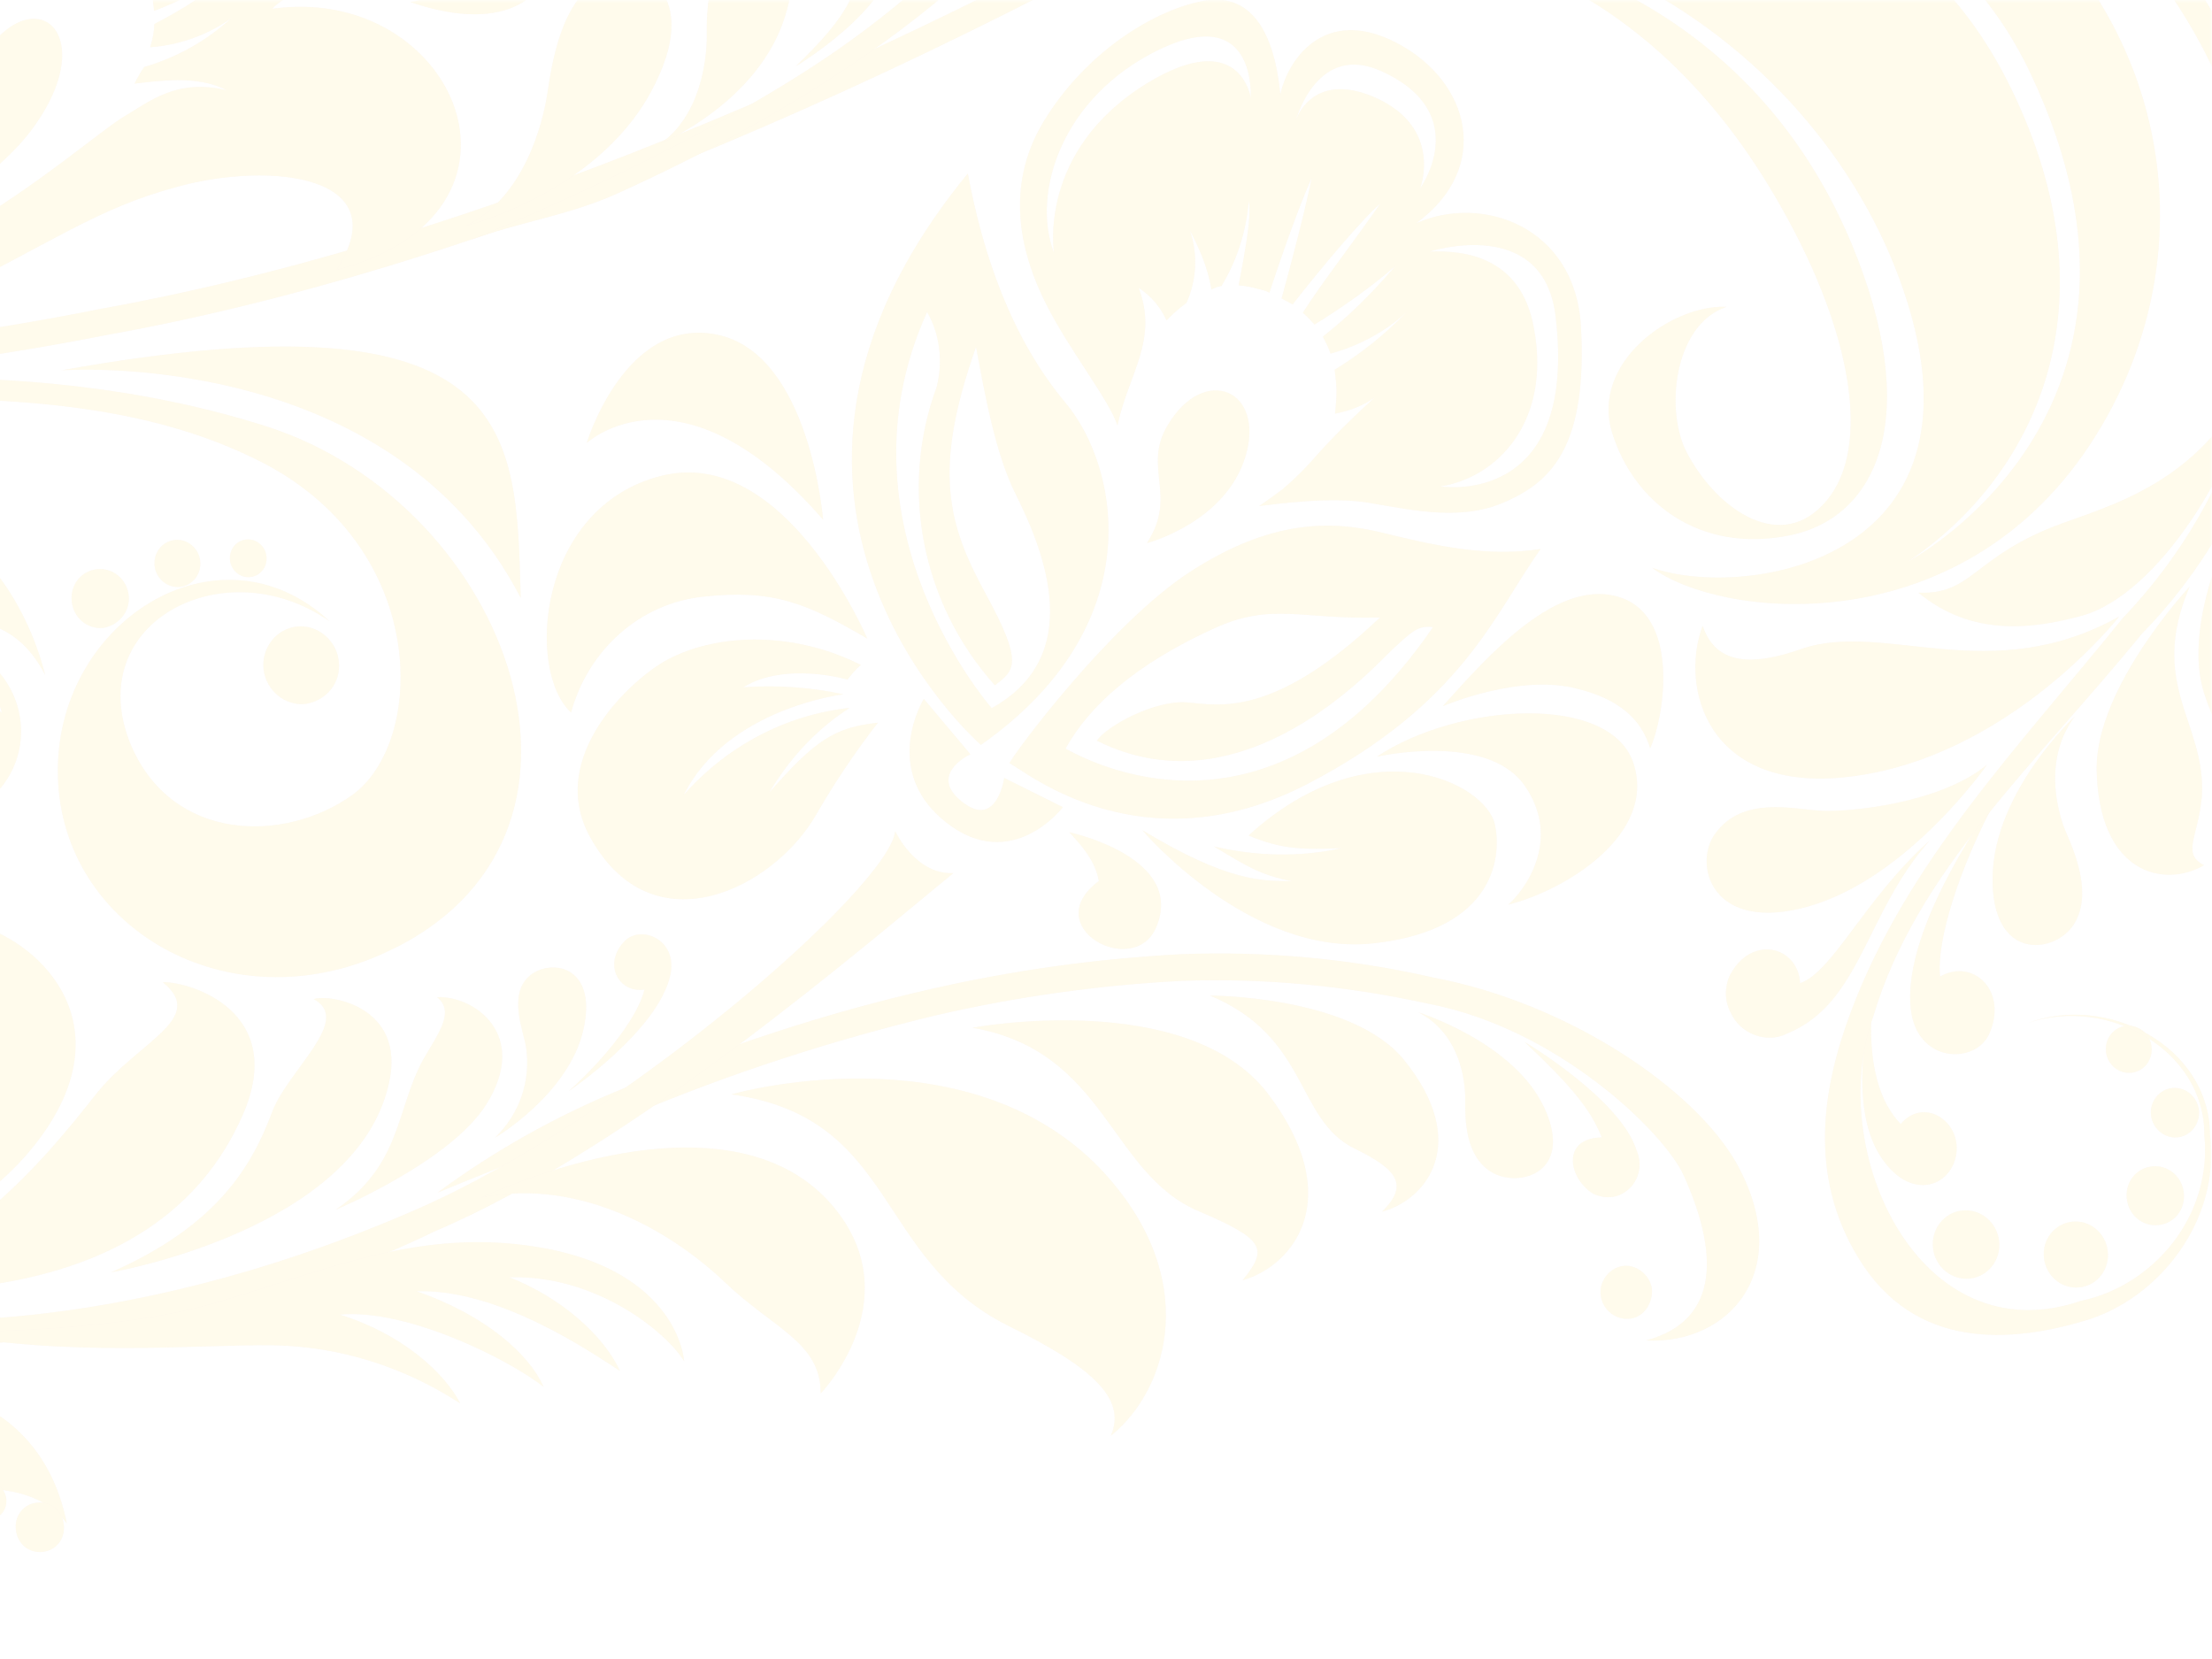 <svg width="368" height="276" viewBox="0 0 368 276" fill="none" xmlns="http://www.w3.org/2000/svg">
<mask id="mask0_381_2574" style="mask-type:alpha" maskUnits="userSpaceOnUse" x="-7" y="0" width="375" height="276">
<rect x="-7" width="375" height="275.897" fill="#C4C4C4"/>
</mask>
<g mask="url(#mask0_381_2574)">
<g style="mix-blend-mode:screen" opacity="0.1">
<path d="M-389.707 -14.732C-305.256 17.936 -246.804 39.883 -140.523 56.356C-111.861 59.686 -52.904 65.355 16.65 51.404C86.743 38.812 163.73 2.953 232.727 -38.515C301.725 -79.983 368.706 -120.418 424.232 -135.054C454.365 -142.836 485.172 -148.056 516.337 -150.071C547.435 -152.687 578.699 -152.077 609.726 -148.4C663.515 -142.161 750.292 -119.888 789.802 -40.292C808.275 -1.57 813.582 42.457 804.919 84.575C796.616 126.452 765.96 159.03 733.289 173.581C665.537 205.381 603.001 179.828 577.642 169.645C526.731 152.748 483.66 145.328 444.892 153.859C425.828 158.393 408.393 168.831 395.176 184.077C389.024 191.446 382.892 202.464 388.245 212.216C393.709 222.969 410.432 218.287 411.723 205.573C411.5 219.183 391.005 226.512 384.516 215.263C378.028 204.014 386.153 191.763 392.091 184.214C405.748 167.703 423.814 155.979 443.937 150.517C483.551 140.879 527.387 148.214 578.681 165.07C604.85 175.569 664.741 199.994 731.266 169.343C763.002 155.098 792.452 123.869 800.506 83.237C809.112 42.341 803.917 -0.684 785.748 -38.426C747.655 -115.745 662.623 -138.007 609.047 -144.066C578.212 -147.765 547.353 -148.217 516.424 -145.823C485.642 -143.85 455.004 -138.851 425.085 -130.89C370.302 -116.538 303.873 -76.367 234.684 -34.878C165.495 6.611 88.192 43.114 17.525 55.769C-52.816 69.604 -112.134 64.177 -141.01 60.668C-248.057 44.279 -306.305 20.688 -389.707 -14.732Z" fill="#A81C25" fill-opacity="0.3"/>
<path d="M-389.707 -14.732C-305.256 17.936 -246.804 39.883 -140.523 56.356C-111.861 59.686 -52.904 65.355 16.65 51.404C86.743 38.812 163.73 2.953 232.727 -38.515C301.725 -79.983 368.706 -120.418 424.232 -135.054C454.365 -142.836 485.172 -148.056 516.337 -150.071C547.435 -152.687 578.699 -152.077 609.726 -148.4C663.515 -142.161 750.292 -119.888 789.802 -40.292C808.275 -1.57 813.582 42.457 804.919 84.575C796.616 126.452 765.96 159.03 733.289 173.581C665.537 205.381 603.001 179.828 577.642 169.645C526.731 152.748 483.66 145.328 444.892 153.859C425.828 158.393 408.393 168.831 395.176 184.077C389.024 191.446 382.892 202.464 388.245 212.216C393.709 222.969 410.432 218.287 411.723 205.573C411.5 219.183 391.005 226.512 384.516 215.263C378.028 204.014 386.153 191.763 392.091 184.214C405.748 167.703 423.814 155.979 443.937 150.517C483.551 140.879 527.387 148.214 578.681 165.07C604.85 175.569 664.741 199.994 731.266 169.343C763.002 155.098 792.452 123.869 800.506 83.237C809.112 42.341 803.917 -0.684 785.748 -38.426C747.655 -115.745 662.623 -138.007 609.047 -144.066C578.212 -147.765 547.353 -148.217 516.424 -145.823C485.642 -143.85 455.004 -138.851 425.085 -130.89C370.302 -116.538 303.873 -76.367 234.684 -34.878C165.495 6.611 88.192 43.114 17.525 55.769C-52.816 69.604 -112.134 64.177 -141.01 60.668C-248.057 44.279 -306.305 20.688 -389.707 -14.732Z" fill="#FFD43E"/>
<path d="M72.787 198.418C82.446 191.293 92.837 185.503 103.766 181.068C120.425 174.184 137.409 168.478 154.977 164.526C168.573 161.415 182.494 159.48 196.549 158.744C210.626 158.208 224.714 159.489 238.429 162.63C260.786 166.842 281.943 181.09 288.968 193.657C298.701 211.383 287.688 223.71 273.859 223.006C286.453 219.601 285.729 207.959 280.066 195.444C276.751 188.33 259.129 171.067 237.56 166.97C224.059 164.007 210.354 162.684 196.658 163.179C182.986 163.873 169.256 165.786 155.852 168.876C138.689 172.985 121.682 178.492 105.406 185.334C91.888 190.862 84.076 193.741 72.787 198.418Z" fill="#A81C25" fill-opacity="0.3"/>
<path d="M72.787 198.418C82.446 191.293 92.837 185.503 103.766 181.068C120.425 174.184 137.409 168.478 154.977 164.526C168.573 161.415 182.494 159.48 196.549 158.744C210.626 158.208 224.714 159.489 238.429 162.63C260.786 166.842 281.943 181.09 288.968 193.657C298.701 211.383 287.688 223.71 273.859 223.006C286.453 219.601 285.729 207.959 280.066 195.444C276.751 188.33 259.129 171.067 237.56 166.97C224.059 164.007 210.354 162.684 196.658 163.179C182.986 163.873 169.256 165.786 155.852 168.876C138.689 172.985 121.682 178.492 105.406 185.334C91.888 190.862 84.076 193.741 72.787 198.418Z" fill="#FFD43E"/>
<path d="M-77.649 70.253C-77.649 70.253 -44.202 70.995 -28.755 94.986C-18.691 110.607 -1.605 94.622 7.539 112.333C0.72 86.21 -23.383 70.921 -77.649 70.253Z" fill="#A81C25" fill-opacity="0.3"/>
<path d="M-77.649 70.253C-77.649 70.253 -44.202 70.995 -28.755 94.986C-18.691 110.607 -1.605 94.622 7.539 112.333C0.72 86.21 -23.383 70.921 -77.649 70.253Z" fill="#FFD43E"/>
<path d="M2.128 127.902C-1.266 135.18 -9.741 138.27 -16.863 134.699C-23.984 131.127 -27.089 122.381 -23.695 115.103C-20.301 107.825 -11.826 104.734 -4.705 108.306C2.417 111.878 5.522 120.624 2.128 127.902ZM-11.622 133.538C-10.017 134.154 -8.356 133.579 -7.585 131.916C-7.004 130.274 -7.583 128.559 -9.21 127.749C-10.626 127.112 -12.477 127.708 -13.08 129.155C-13.828 131.013 -13.227 132.923 -11.622 133.538C-11.812 133.559 -11.622 133.538 -11.622 133.538ZM-12.744 110.165C-20.872 111.243 -22.762 119.938 -22.663 122.494C-22.663 122.494 -19.759 114.282 -11.821 113.224C-5.399 112.33 0.305 118.622 0.305 118.622C-0.261 115.327 -5.753 109.21 -12.744 110.165Z" fill="#A81C25" fill-opacity="0.3"/>
<path d="M2.128 127.902C-1.266 135.18 -9.741 138.27 -16.863 134.699C-23.984 131.127 -27.089 122.381 -23.695 115.103C-20.301 107.825 -11.826 104.734 -4.705 108.306C2.417 111.878 5.522 120.624 2.128 127.902ZM-11.622 133.538C-10.017 134.154 -8.356 133.579 -7.585 131.916C-7.004 130.274 -7.583 128.559 -9.21 127.749C-10.626 127.112 -12.477 127.708 -13.08 129.155C-13.828 131.013 -13.227 132.923 -11.622 133.538C-11.812 133.559 -11.622 133.538 -11.622 133.538ZM-12.744 110.165C-20.872 111.243 -22.762 119.938 -22.663 122.494C-22.663 122.494 -19.759 114.282 -11.821 113.224C-5.399 112.33 0.305 118.622 0.305 118.622C-0.261 115.327 -5.753 109.21 -12.744 110.165Z" fill="#FFD43E"/>
<path d="M158.615 145.257C144.618 156.618 105.348 190.807 72.315 204.851C26.479 227.117 -21.093 223.687 -20.52 223.625C-20.284 224 -67.015 222.887 -113.16 201.243C-159.721 181.048 -202.823 145.227 -216.399 132.865C-241.801 109.957 -256.306 91.076 -273.404 68.063C-254.193 89.239 -238.675 106.806 -213.701 129.36C-200.337 141.544 -157.471 176.99 -111.505 197.049C-65.956 218.557 -20.203 219.577 -20.438 219.201C-20.82 219.243 16.863 224.154 69.385 201.158C103.665 186.176 147.86 147.636 148.934 138.289C148.934 138.289 152.266 145.549 158.615 145.257Z" fill="#A81C25" fill-opacity="0.3"/>
<path d="M158.615 145.257C144.618 156.618 105.348 190.807 72.315 204.851C26.479 227.117 -21.093 223.687 -20.52 223.625C-20.284 224 -67.015 222.887 -113.16 201.243C-159.721 181.048 -202.823 145.227 -216.399 132.865C-241.801 109.957 -256.306 91.076 -273.404 68.063C-254.193 89.239 -238.675 106.806 -213.701 129.36C-200.337 141.544 -157.471 176.99 -111.505 197.049C-65.956 218.557 -20.203 219.577 -20.438 219.201C-20.82 219.243 16.863 224.154 69.385 201.158C103.665 186.176 147.86 147.636 148.934 138.289C148.934 138.289 152.266 145.549 158.615 145.257Z" fill="#FFD43E"/>
<path d="M192.171 -11.034C218.967 -28.296 247.454 -42.553 277.06 -53.744C296.73 -60.666 358.982 -85.171 419.194 -76.576C481.862 -68.448 513.836 -12.744 512.514 -14.194C518.506 -3.887 522.871 7.395 525.184 19.299C529.857 40.112 526.719 73.73 503.272 95.011C479.826 116.292 439.76 110.089 422.07 88.5C404.079 65.948 407.515 40.068 410.403 29.791C425.24 -11.278 479.813 -3.066 480.564 32.521C476.281 -1.884 420.283 7.992 414.416 31.148C411.775 40.202 411.718 60.135 433.684 73.488C449.206 82.759 469.3 79.577 485.709 69.423C500.873 60.202 508.494 47.417 511.139 31.587C514.662 9.882 510.232 -5.378 506.459 -13.137C502.685 -20.897 479.023 -64.552 418.519 -72.319C360.066 -80.706 297.96 -56.615 278.481 -49.714C249.279 -38.368 220.445 -25.468 192.171 -11.034Z" fill="#A81C25" fill-opacity="0.3"/>
<path d="M192.171 -11.034C218.967 -28.296 247.454 -42.553 277.06 -53.744C296.73 -60.666 358.982 -85.171 419.194 -76.576C481.862 -68.448 513.836 -12.744 512.514 -14.194C518.506 -3.887 522.871 7.395 525.184 19.299C529.857 40.112 526.719 73.73 503.272 95.011C479.826 116.292 439.76 110.089 422.07 88.5C404.079 65.948 407.515 40.068 410.403 29.791C425.24 -11.278 479.813 -3.066 480.564 32.521C476.281 -1.884 420.283 7.992 414.416 31.148C411.775 40.202 411.718 60.135 433.684 73.488C449.206 82.759 469.3 79.577 485.709 69.423C500.873 60.202 508.494 47.417 511.139 31.587C514.662 9.882 510.232 -5.378 506.459 -13.137C502.685 -20.897 479.023 -64.552 418.519 -72.319C360.066 -80.706 297.96 -56.615 278.481 -49.714C249.279 -38.368 220.445 -25.468 192.171 -11.034Z" fill="#FFD43E"/>
<path d="M-214.369 140.48C-214.369 140.48 -131.671 223.602 -56.089 223.545C-59.97 230.134 -65.652 232.74 -75.423 234.996C-64.4 236.981 2.481 211.212 11.126 253.442C-2.934 234.877 -52.511 268.713 -105.635 244.048C-150.795 223.293 -182.834 182.212 -214.369 140.48Z" fill="#A81C25" fill-opacity="0.3"/>
<path d="M-214.369 140.48C-214.369 140.48 -131.671 223.602 -56.089 223.545C-59.97 230.134 -65.652 232.74 -75.423 234.996C-64.4 236.981 2.481 211.212 11.126 253.442C-2.934 234.877 -52.511 268.713 -105.635 244.048C-150.795 223.293 -182.834 182.212 -214.369 140.48Z" fill="#FFD43E"/>
<path d="M78.027 40.017C86.106 36.973 94.597 35.855 102.61 32.228C159.438 6.556 206.295 -34.392 184.451 -81.689C167.419 -118.668 127.576 -120.459 104.075 -99.78C80.073 -78.455 76.917 -33.769 113.525 -20C150.133 -6.231 175.009 -36.716 155.946 -64.606C165.738 -32.361 132.288 -8.238 114.53 -24.642C96.349 -41.394 98.98 -67.103 118.937 -78.529C134.932 -87.752 161.68 -88.287 172.82 -74.516C190.63 -52.599 179.003 -18.426 137.205 9.755C111.937 26.684 78.027 40.017 78.027 40.017Z" fill="#A81C25" fill-opacity="0.3"/>
<path d="M78.027 40.017C86.106 36.973 94.597 35.855 102.61 32.228C159.438 6.556 206.295 -34.392 184.451 -81.689C167.419 -118.668 127.576 -120.459 104.075 -99.78C80.073 -78.455 76.917 -33.769 113.525 -20C150.133 -6.231 175.009 -36.716 155.946 -64.606C165.738 -32.361 132.288 -8.238 114.53 -24.642C96.349 -41.394 98.98 -67.103 118.937 -78.529C134.932 -87.752 161.68 -88.287 172.82 -74.516C190.63 -52.599 179.003 -18.426 137.205 9.755C111.937 26.684 78.027 40.017 78.027 40.017Z" fill="#FFD43E"/>
<path d="M-64.078 66.869C-42.012 64.474 1.662 57.353 44.416 70.967C84.989 84.024 105.373 139.748 63.985 158.525C37.997 170.472 10.372 154.423 9.638 129.304C8.838 103.598 36.317 86.132 54.835 103.368C37.467 91.166 13.448 103.494 21.725 123.826C28.585 140.145 47.281 140.298 58.508 132.334C70.81 123.658 71.581 91.431 43.752 76.992C14.101 61.757 -23.194 67.392 -64.078 66.869Z" fill="#A81C25" fill-opacity="0.3"/>
<path d="M-64.078 66.869C-42.012 64.474 1.662 57.353 44.416 70.967C84.989 84.024 105.373 139.748 63.985 158.525C37.997 170.472 10.372 154.423 9.638 129.304C8.838 103.598 36.317 86.132 54.835 103.368C37.467 91.166 13.448 103.494 21.725 123.826C28.585 140.145 47.281 140.298 58.508 132.334C70.81 123.658 71.581 91.431 43.752 76.992C14.101 61.757 -23.194 67.392 -64.078 66.869Z" fill="#FFD43E"/>
<path d="M194.323 70.638C200.456 60.504 210.545 64.934 207.196 75.951C203.847 86.966 190.813 90.352 190.813 90.352C196.031 82.29 189.963 77.818 194.323 70.638ZM177.227 66.968C186.321 77.819 191.417 104.096 163.189 123.924C163.189 123.924 116.388 83.228 161.012 28.875C163.465 42.024 168.134 56.116 177.227 66.968ZM163.974 98.785C170.271 110.334 168.867 111.472 165.512 114.006C153.435 100.519 149.538 81.411 155.843 64.353C156.892 60.097 156.383 55.615 154.235 51.902C138.139 87.381 164.986 117.811 164.986 117.811C180.497 109.225 173.959 92.179 168.997 82.261C165.526 75.338 163.806 65.266 162.374 57.727C155.121 78.241 157.677 87.236 163.974 98.785ZM198.061 95.09C211.277 86.556 221.235 86.463 230.112 88.657C238.988 90.852 247.441 92.697 256.297 91.343C248.526 102.246 243.304 117.016 217.42 130.475C190.254 144.467 171.006 128.601 167.943 126.96C168.88 125.083 184.845 103.625 198.061 95.09ZM238.411 104.329C235.883 104.011 234.857 105.109 231.904 107.796C228.95 110.484 207.069 135.542 182.471 123.215C184.288 120.651 192.244 116.435 197.468 116.855C202.692 117.275 211.779 119.644 229.601 102.719C216.613 103.141 211.67 100.125 202.009 104.526C192.349 108.927 182.342 115.338 177.257 124.57C177.424 124.354 210.136 145.666 238.411 104.329ZM263.016 54.315C264.095 73.926 258.254 79.886 250.967 83.24C243.513 86.81 235.438 84.923 228.21 83.734C221.739 82.463 211.747 83.94 209.474 84.186C210.901 83.243 212.138 82.32 213.375 81.396L213.898 80.945C215.47 79.591 217.019 78.042 218.379 76.514C221.601 72.811 225.056 69.477 228.7 66.123C226.75 67.518 224.544 68.349 222.104 68.811C222.284 67.016 222.463 65.221 222.264 63.467C222.197 62.882 222.131 62.298 222.042 61.518C226.344 58.882 230.389 55.682 233.989 51.938C230.345 55.292 225.999 57.538 221.353 58.831C221.053 57.877 220.564 56.944 220.074 56.011C224.476 52.574 228.433 48.594 232.156 44.245C227.966 47.856 223.352 51.118 218.694 53.99C218.038 53.272 217.381 52.554 216.746 52.031C219.835 47.159 225.52 39.835 229.635 33.865C226.659 36.358 219.235 45.251 215.054 50.636C214.442 50.308 213.829 49.98 213.217 49.652C214.847 43.754 217.382 34.01 218.22 29.579C215.621 35.384 212.184 45.621 211.19 48.688C210.578 48.36 209.988 48.226 209.397 48.093C208.406 47.806 207.226 47.539 206.067 47.468C206.537 44.852 208.403 35.969 207.736 33.477C207.343 38.452 205.791 43.355 203.204 47.581C202.636 47.642 202.09 47.899 201.544 48.155C200.956 44.668 199.633 41.458 197.931 38.288C199.343 42.278 199.073 46.647 197.388 50.381C196.151 51.304 195.103 52.207 194.078 53.304C193.055 51.048 191.508 49.243 189.437 47.889C192.728 56.607 187.79 62.074 185.902 70.762C184.446 66.382 177.979 58.403 174.019 50.547C170.058 42.69 166.858 31.398 173.637 20.207C180.417 9.017 191.494 1.898 199.927 0.194C208.36 -1.509 212.065 5.784 213.005 15.743C214.111 10.296 220.121 0.768 232.347 7.136C244.574 13.505 248.318 27.895 235.569 37.168C246.511 32.234 262.08 37.648 263.016 54.315ZM192.793 8.267C176.625 16.135 171.536 32.074 175.361 42.115C175.361 42.115 172.465 25.069 190.929 13.796C206.351 4.43 208.081 16.276 208.081 16.276C208.081 16.276 209.15 0.378 192.793 8.267ZM236.253 31.373C236.253 31.373 245.194 18.961 230.016 11.926C219.081 6.799 215.597 19.999 215.597 19.999C215.597 19.999 218.12 11.835 228.376 16.05C240.258 21.075 236.253 31.373 236.253 31.373ZM237.828 41.855C243.742 41.608 253.076 42.767 255.185 54.572C258.115 70.234 249.009 79.507 239.585 80.923C242.703 81.374 262.184 82.419 258.839 52.992C257.057 35.628 237.828 41.855 237.828 41.855ZM160.465 133.689C165.898 137.637 167.073 129.422 167.073 129.422L176.827 134.283C176.827 134.283 168.321 145.463 157.366 136.787C146.411 128.11 153.693 116.273 153.693 116.273L161.45 125.494C161.261 125.514 153.996 129.064 160.465 133.689Z" fill="#A81C25" fill-opacity="0.3"/>
<path d="M194.323 70.638C200.456 60.504 210.545 64.934 207.196 75.951C203.847 86.966 190.813 90.352 190.813 90.352C196.031 82.29 189.963 77.818 194.323 70.638ZM177.227 66.968C186.321 77.819 191.417 104.096 163.189 123.924C163.189 123.924 116.388 83.228 161.012 28.875C163.465 42.024 168.134 56.116 177.227 66.968ZM163.974 98.785C170.271 110.334 168.867 111.472 165.512 114.006C153.435 100.519 149.538 81.411 155.843 64.353C156.892 60.097 156.383 55.615 154.235 51.902C138.139 87.381 164.986 117.811 164.986 117.811C180.497 109.225 173.959 92.179 168.997 82.261C165.526 75.338 163.806 65.266 162.374 57.727C155.121 78.241 157.677 87.236 163.974 98.785ZM198.061 95.09C211.277 86.556 221.235 86.463 230.112 88.657C238.988 90.852 247.441 92.697 256.297 91.343C248.526 102.246 243.304 117.016 217.42 130.475C190.254 144.467 171.006 128.601 167.943 126.96C168.88 125.083 184.845 103.625 198.061 95.09ZM238.411 104.329C235.883 104.011 234.857 105.109 231.904 107.796C228.95 110.484 207.069 135.542 182.471 123.215C184.288 120.651 192.244 116.435 197.468 116.855C202.692 117.275 211.779 119.644 229.601 102.719C216.613 103.141 211.67 100.125 202.009 104.526C192.349 108.927 182.342 115.338 177.257 124.57C177.424 124.354 210.136 145.666 238.411 104.329ZM263.016 54.315C264.095 73.926 258.254 79.886 250.967 83.24C243.513 86.81 235.438 84.923 228.21 83.734C221.739 82.463 211.747 83.94 209.474 84.186C210.901 83.243 212.138 82.32 213.375 81.396L213.898 80.945C215.47 79.591 217.019 78.042 218.379 76.514C221.601 72.811 225.056 69.477 228.7 66.123C226.75 67.518 224.544 68.349 222.104 68.811C222.284 67.016 222.463 65.221 222.264 63.467C222.197 62.882 222.131 62.298 222.042 61.518C226.344 58.882 230.389 55.682 233.989 51.938C230.345 55.292 225.999 57.538 221.353 58.831C221.053 57.877 220.564 56.944 220.074 56.011C224.476 52.574 228.433 48.594 232.156 44.245C227.966 47.856 223.352 51.118 218.694 53.99C218.038 53.272 217.381 52.554 216.746 52.031C219.835 47.159 225.52 39.835 229.635 33.865C226.659 36.358 219.235 45.251 215.054 50.636C214.442 50.308 213.829 49.98 213.217 49.652C214.847 43.754 217.382 34.01 218.22 29.579C215.621 35.384 212.184 45.621 211.19 48.688C210.578 48.36 209.988 48.226 209.397 48.093C208.406 47.806 207.226 47.539 206.067 47.468C206.537 44.852 208.403 35.969 207.736 33.477C207.343 38.452 205.791 43.355 203.204 47.581C202.636 47.642 202.09 47.899 201.544 48.155C200.956 44.668 199.633 41.458 197.931 38.288C199.343 42.278 199.073 46.647 197.388 50.381C196.151 51.304 195.103 52.207 194.078 53.304C193.055 51.048 191.508 49.243 189.437 47.889C192.728 56.607 187.79 62.074 185.902 70.762C184.446 66.382 177.979 58.403 174.019 50.547C170.058 42.69 166.858 31.398 173.637 20.207C180.417 9.017 191.494 1.898 199.927 0.194C208.36 -1.509 212.065 5.784 213.005 15.743C214.111 10.296 220.121 0.768 232.347 7.136C244.574 13.505 248.318 27.895 235.569 37.168C246.511 32.234 262.08 37.648 263.016 54.315ZM192.793 8.267C176.625 16.135 171.536 32.074 175.361 42.115C175.361 42.115 172.465 25.069 190.929 13.796C206.351 4.43 208.081 16.276 208.081 16.276C208.081 16.276 209.15 0.378 192.793 8.267ZM236.253 31.373C236.253 31.373 245.194 18.961 230.016 11.926C219.081 6.799 215.597 19.999 215.597 19.999C215.597 19.999 218.12 11.835 228.376 16.05C240.258 21.075 236.253 31.373 236.253 31.373ZM237.828 41.855C243.742 41.608 253.076 42.767 255.185 54.572C258.115 70.234 249.009 79.507 239.585 80.923C242.703 81.374 262.184 82.419 258.839 52.992C257.057 35.628 237.828 41.855 237.828 41.855ZM160.465 133.689C165.898 137.637 167.073 129.422 167.073 129.422L176.827 134.283C176.827 134.283 168.321 145.463 157.366 136.787C146.411 128.11 153.693 116.273 153.693 116.273L161.45 125.494C161.261 125.514 153.996 129.064 160.465 133.689Z" fill="#FFD43E"/>
<path d="M4.964 21.98C-0.925 29.591 -13.126 37.689 -25.75 42.048C-25.75 42.048 -14.089 36.001 -5.983 15.603C2.707 -6.452 18.741 3.953 4.964 21.98ZM63.173 -101.051C75.947 -93.876 78.399 -72.236 56.856 -56.352C63.068 -59.417 70.082 -55.4 70.449 -50.461C71.061 -43.358 66.765 -38.709 62.234 -34.432C73.643 -32.487 68.078 -23.716 62.383 -22.898C56.689 -22.08 48.47 -18 46.089 -11.766C54.031 -19.998 72.135 -21.967 73.024 -10.712C74.27 3.69 52.307 -6.269 45.274 1.466C75.653 -2.833 92.33 35.383 55.984 44.911C66.172 29.265 45.246 26.761 29.529 31.059C15.862 34.736 8.965 40.265 -12.417 50.755C-35.448 62.022 -61.219 64.426 -83.503 65.256C-137.263 67.516 -166.468 58.345 -166.468 58.345C-145.52 61.046 -111.527 66.51 -63.225 46.721C-39.063 36.924 -33.917 17.645 -33.329 9.216C-32.887 1.202 -34.486 -4.399 -39.81 -5.414C-46.512 -6.676 -49.016 0.168 -46.441 5.862C-58.605 9.177 -66.428 -10.485 -61.086 -21.223C-55.743 -31.96 -44.238 -39.385 -27.553 -30.047C-16.629 -23.866 -15.845 -5.032 -19.709 8.532C-8.216 -16.018 -16.75 -26.641 -20.454 -37.191C-24.672 -48.881 -18.49 -57.32 -10.476 -56.399C6.549 -54.267 0.942 -33.942 -3.183 -32.896C-3.183 -32.896 2.534 -33.517 3.256 -40.765C4.913 -55.085 11.82 -58.823 21.383 -61.257C36.764 -65.12 52.036 -73.353 46.731 -86.119C44.09 -92.404 40.088 -91.969 36.702 -91.202C42.111 -82.629 33.904 -80.144 31.137 -82.432C28.818 -84.171 27.667 -89.224 30.114 -94.867C36.164 -107.872 55.756 -105.223 63.173 -101.051ZM18.269 -12.127C17.843 -12.479 17.227 -12.81 16.61 -13.142C19.765 -21.052 22.539 -28.922 24.887 -37.143C22.136 -29.077 18.746 -21.539 14.571 -14.115C13.955 -14.446 13.17 -14.56 12.576 -14.694C14.318 -21.456 15.466 -28.352 16.042 -35.185C14.703 -28.269 12.771 -21.487 10.032 -15.015C8.866 -15.088 7.723 -14.963 6.77 -14.86C6.908 -20.451 6.554 -26.984 6.39 -33.538C5.972 -28.713 5.351 -22.273 4.147 -14.176C3.238 -13.679 2.353 -12.985 1.467 -12.291C1.033 -17.82 -0.331 -23.049 -2.458 -28.195C-1.027 -22.376 -0.358 -16.474 -0.261 -10.51C-0.597 -10.075 -1.944 -8.336 -2.28 -7.901C-3.521 -13.741 -5.882 -19.259 -9.13 -24.084C-9.13 -24.084 -1.461 -9.185 -10.297 13.284C-23.231 45.558 -75.225 56.589 -75.225 56.589C-47.291 54.547 -23.344 47.961 -6.681 38.382C6.18 31.009 17.059 21.462 20.86 19.256C24.662 17.05 29.406 12.95 37.744 15.03C32.814 12.38 25.998 13.52 22.377 13.913C22.691 13.282 23.488 11.801 23.993 11.149C29.408 9.564 34.308 6.841 38.503 2.999C34.578 5.816 29.757 7.535 24.97 7.856C25.408 6.613 25.633 5.195 25.69 3.994C30.063 1.726 35.849 -1.691 38.373 -4.953C34.448 -2.136 30.075 0.132 25.635 1.809C25.546 1.022 25.457 0.235 25.368 -0.552L37.771 -10.264L24.954 -2.498C24.865 -3.285 24.608 -3.854 24.328 -4.621C29.005 -9.311 35.41 -15.783 38.966 -20.153C35.467 -16.984 28.636 -10.864 23.556 -6.329C23.298 -6.898 22.85 -7.447 22.402 -7.996C26.06 -13.173 30.873 -20.069 34.149 -25.205C28.787 -18.05 25.399 -13.898 21.506 -9.093C21.081 -9.445 20.655 -9.797 20.207 -10.346C24.55 -17.988 27.873 -26.116 30.198 -34.534C28.962 -28.425 24.092 -20.328 18.269 -12.127Z" fill="#A81C25" fill-opacity="0.3"/>
<path d="M4.964 21.98C-0.925 29.591 -13.126 37.689 -25.75 42.048C-25.75 42.048 -14.089 36.001 -5.983 15.603C2.707 -6.452 18.741 3.953 4.964 21.98ZM63.173 -101.051C75.947 -93.876 78.399 -72.236 56.856 -56.352C63.068 -59.417 70.082 -55.4 70.449 -50.461C71.061 -43.358 66.765 -38.709 62.234 -34.432C73.643 -32.487 68.078 -23.716 62.383 -22.898C56.689 -22.08 48.47 -18 46.089 -11.766C54.031 -19.998 72.135 -21.967 73.024 -10.712C74.27 3.69 52.307 -6.269 45.274 1.466C75.653 -2.833 92.33 35.383 55.984 44.911C66.172 29.265 45.246 26.761 29.529 31.059C15.862 34.736 8.965 40.265 -12.417 50.755C-35.448 62.022 -61.219 64.426 -83.503 65.256C-137.263 67.516 -166.468 58.345 -166.468 58.345C-145.52 61.046 -111.527 66.51 -63.225 46.721C-39.063 36.924 -33.917 17.645 -33.329 9.216C-32.887 1.202 -34.486 -4.399 -39.81 -5.414C-46.512 -6.676 -49.016 0.168 -46.441 5.862C-58.605 9.177 -66.428 -10.485 -61.086 -21.223C-55.743 -31.96 -44.238 -39.385 -27.553 -30.047C-16.629 -23.866 -15.845 -5.032 -19.709 8.532C-8.216 -16.018 -16.75 -26.641 -20.454 -37.191C-24.672 -48.881 -18.49 -57.32 -10.476 -56.399C6.549 -54.267 0.942 -33.942 -3.183 -32.896C-3.183 -32.896 2.534 -33.517 3.256 -40.765C4.913 -55.085 11.82 -58.823 21.383 -61.257C36.764 -65.12 52.036 -73.353 46.731 -86.119C44.09 -92.404 40.088 -91.969 36.702 -91.202C42.111 -82.629 33.904 -80.144 31.137 -82.432C28.818 -84.171 27.667 -89.224 30.114 -94.867C36.164 -107.872 55.756 -105.223 63.173 -101.051ZM18.269 -12.127C17.843 -12.479 17.227 -12.81 16.61 -13.142C19.765 -21.052 22.539 -28.922 24.887 -37.143C22.136 -29.077 18.746 -21.539 14.571 -14.115C13.955 -14.446 13.17 -14.56 12.576 -14.694C14.318 -21.456 15.466 -28.352 16.042 -35.185C14.703 -28.269 12.771 -21.487 10.032 -15.015C8.866 -15.088 7.723 -14.963 6.77 -14.86C6.908 -20.451 6.554 -26.984 6.39 -33.538C5.972 -28.713 5.351 -22.273 4.147 -14.176C3.238 -13.679 2.353 -12.985 1.467 -12.291C1.033 -17.82 -0.331 -23.049 -2.458 -28.195C-1.027 -22.376 -0.358 -16.474 -0.261 -10.51C-0.597 -10.075 -1.944 -8.336 -2.28 -7.901C-3.521 -13.741 -5.882 -19.259 -9.13 -24.084C-9.13 -24.084 -1.461 -9.185 -10.297 13.284C-23.231 45.558 -75.225 56.589 -75.225 56.589C-47.291 54.547 -23.344 47.961 -6.681 38.382C6.18 31.009 17.059 21.462 20.86 19.256C24.662 17.05 29.406 12.95 37.744 15.03C32.814 12.38 25.998 13.52 22.377 13.913C22.691 13.282 23.488 11.801 23.993 11.149C29.408 9.564 34.308 6.841 38.503 2.999C34.578 5.816 29.757 7.535 24.97 7.856C25.408 6.613 25.633 5.195 25.69 3.994C30.063 1.726 35.849 -1.691 38.373 -4.953C34.448 -2.136 30.075 0.132 25.635 1.809C25.546 1.022 25.457 0.235 25.368 -0.552L37.771 -10.264L24.954 -2.498C24.865 -3.285 24.608 -3.854 24.328 -4.621C29.005 -9.311 35.41 -15.783 38.966 -20.153C35.467 -16.984 28.636 -10.864 23.556 -6.329C23.298 -6.898 22.85 -7.447 22.402 -7.996C26.06 -13.173 30.873 -20.069 34.149 -25.205C28.787 -18.05 25.399 -13.898 21.506 -9.093C21.081 -9.445 20.655 -9.797 20.207 -10.346C24.55 -17.988 27.873 -26.116 30.198 -34.534C28.962 -28.425 24.092 -20.328 18.269 -12.127Z" fill="#FFD43E"/>
<path d="M143.225 110.635C142.342 111.325 141.671 112.19 140.999 113.055C140.999 113.055 130.651 110.018 123.639 114.344C129.173 113.942 134.795 114.322 140.316 115.506C140.316 115.506 120.955 117.805 113.747 132.254C120.906 124.149 130.701 118.926 141.343 117.772C135.785 121.346 131.333 126.187 127.943 131.903C135.605 123.149 138.826 121.017 146.047 120.233C142.355 124.992 138.898 130.121 135.843 135.404C128.961 147.64 108.611 158.167 98.194 139.29C90.703 125.84 105.376 112.759 111 109.772C119.89 105.044 132.61 105.249 143.225 110.635Z" fill="#A81C25" fill-opacity="0.3"/>
<path d="M143.225 110.635C142.342 111.325 141.671 112.19 140.999 113.055C140.999 113.055 130.651 110.018 123.639 114.344C129.173 113.942 134.795 114.322 140.316 115.506C140.316 115.506 120.955 117.805 113.747 132.254C120.906 124.149 130.701 118.926 141.343 117.772C135.785 121.346 131.333 126.187 127.943 131.903C135.605 123.149 138.826 121.017 146.047 120.233C142.355 124.992 138.898 130.121 135.843 135.404C128.961 147.64 108.611 158.167 98.194 139.29C90.703 125.84 105.376 112.759 111 109.772C119.89 105.044 132.61 105.249 143.225 110.635Z" fill="#FFD43E"/>
<path d="M190.042 138.112C204.354 146.76 209.935 146.551 214.966 146.603C209.633 145.583 207.331 144.033 201.943 140.817C208.893 142.461 216.26 142.658 223.234 141.097C217.271 141.347 213.217 141.389 207.728 138.985C228.065 120.552 247.137 130.282 248.682 137.119C249.813 142.001 249.12 154.687 228.502 156.937C207.883 159.186 190.042 138.112 190.042 138.112Z" fill="#A81C25" fill-opacity="0.3"/>
<path d="M190.042 138.112C204.354 146.76 209.935 146.551 214.966 146.603C209.633 145.583 207.331 144.033 201.943 140.817C208.893 142.461 216.26 142.658 223.234 141.097C217.271 141.347 213.217 141.389 207.728 138.985C228.065 120.552 247.137 130.282 248.682 137.119C249.813 142.001 249.12 154.687 228.502 156.937C207.883 159.186 190.042 138.112 190.042 138.112Z" fill="#FFD43E"/>
<path d="M136.932 86.452C113.259 59.139 97.613 73.697 97.613 73.697C97.613 73.697 104.038 52.422 119.405 55.702C134.771 58.983 136.932 86.452 136.932 86.452Z" fill="#A81C25" fill-opacity="0.3"/>
<path d="M136.932 86.452C113.259 59.139 97.613 73.697 97.613 73.697C97.613 73.697 104.038 52.422 119.405 55.702C134.771 58.983 136.932 86.452 136.932 86.452Z" fill="#FFD43E"/>
<path d="M144.277 106.231C133.96 100.202 128.51 98.013 116.9 99.274C106.432 100.41 97.864 108.093 95.002 118.532C87.473 111.604 89.394 84.387 109.995 79.171C130.596 73.956 144.277 106.231 144.277 106.231Z" fill="#A81C25" fill-opacity="0.3"/>
<path d="M144.277 106.231C133.96 100.202 128.51 98.013 116.9 99.274C106.432 100.41 97.864 108.093 95.002 118.532C87.473 111.604 89.394 84.387 109.995 79.171C130.596 73.956 144.277 106.231 144.277 106.231Z" fill="#FFD43E"/>
<path d="M250.928 150.498C253.559 148.228 259.92 139.799 253.693 130.751C247.466 121.703 229.067 125.883 229.067 125.883C242.68 116.865 267.925 115.316 271.756 127.005C275.587 138.694 260.664 148.052 250.928 150.498Z" fill="#A81C25" fill-opacity="0.3"/>
<path d="M250.928 150.498C253.559 148.228 259.92 139.799 253.693 130.751C247.466 121.703 229.067 125.883 229.067 125.883C242.68 116.865 267.925 115.316 271.756 127.005C275.587 138.694 260.664 148.052 250.928 150.498Z" fill="#FFD43E"/>
<path d="M262.626 114.636C252.878 111.922 240.024 117.488 240.024 117.488C247.383 109.341 259.302 95.536 269.967 99.541C279.636 103.257 276.704 119.86 274.529 124.465C272.999 119.468 269.173 116.309 262.626 114.636Z" fill="#A81C25" fill-opacity="0.3"/>
<path d="M262.626 114.636C252.878 111.922 240.024 117.488 240.024 117.488C247.383 109.341 259.302 95.536 269.967 99.541C279.636 103.257 276.704 119.86 274.529 124.465C272.999 119.468 269.173 116.309 262.626 114.636Z" fill="#FFD43E"/>
<path d="M274.803 214.251C274.348 211.932 272.041 210.207 269.789 210.649C267.537 211.09 265.886 213.441 266.341 215.761C266.797 218.081 268.892 219.631 271.166 219.384C273.44 219.138 275.092 216.787 274.803 214.251Z" fill="#A81C25" fill-opacity="0.3"/>
<path d="M274.803 214.251C274.348 211.932 272.041 210.207 269.789 210.649C267.537 211.09 265.886 213.441 266.341 215.761C266.797 218.081 268.892 219.631 271.166 219.384C273.44 219.138 275.092 216.787 274.803 214.251Z" fill="#FFD43E"/>
<path d="M10.608 253.653C10.342 251.313 8.436 249.743 6.162 249.989C3.887 250.236 2.381 252.176 2.647 254.516C2.913 256.856 4.818 258.426 7.093 258.18C9.367 257.933 10.874 255.993 10.608 253.653Z" fill="#A81C25" fill-opacity="0.3"/>
<path d="M10.608 253.653C10.342 251.313 8.436 249.743 6.162 249.989C3.887 250.236 2.381 252.176 2.647 254.516C2.913 256.856 4.818 258.426 7.093 258.18C9.367 257.933 10.874 255.993 10.608 253.653Z" fill="#FFD43E"/>
<path d="M-1.634 252.809C-3.309 252.991 -4.825 251.741 -5.021 250.017C-5.217 248.293 -4.019 246.749 -2.344 246.567C-0.669 246.386 0.847 247.636 1.043 249.36C1.239 251.083 0.04 252.628 -1.634 252.809Z" fill="#A81C25" fill-opacity="0.3"/>
<path d="M-1.634 252.809C-3.309 252.991 -4.825 251.741 -5.021 250.017C-5.217 248.293 -4.019 246.749 -2.344 246.567C-0.669 246.386 0.847 247.636 1.043 249.36C1.239 251.083 0.04 252.628 -1.634 252.809Z" fill="#FFD43E"/>
<path d="M357.944 174.157C357.7 172.011 355.794 170.441 353.71 170.667C351.625 170.893 350.118 172.833 350.362 174.978C350.606 177.124 352.511 178.694 354.596 178.468C356.681 178.242 358.188 176.302 357.944 174.157Z" fill="#A81C25" fill-opacity="0.3"/>
<path d="M357.944 174.157C357.7 172.011 355.794 170.441 353.71 170.667C351.625 170.893 350.118 172.833 350.362 174.978C350.606 177.124 352.511 178.694 354.596 178.468C356.681 178.242 358.188 176.302 357.944 174.157Z" fill="#FFD43E"/>
<path d="M33.303 93.322C33.06 91.177 31.154 89.606 29.069 89.832C26.984 90.058 25.478 91.999 25.722 94.144C25.966 96.289 27.871 97.859 29.956 97.633C32.041 97.407 33.547 95.467 33.303 93.322Z" fill="#A81C25" fill-opacity="0.3"/>
<path d="M33.303 93.322C33.06 91.177 31.154 89.606 29.069 89.832C26.984 90.058 25.478 91.999 25.722 94.144C25.966 96.289 27.871 97.859 29.956 97.633C32.041 97.407 33.547 95.467 33.303 93.322Z" fill="#FFD43E"/>
<path d="M41.653 96.002C39.978 96.183 38.462 94.933 38.266 93.21C38.07 91.486 39.269 89.942 40.943 89.76C42.618 89.579 44.134 90.829 44.33 92.552C44.526 94.276 43.328 95.82 41.653 96.002Z" fill="#A81C25" fill-opacity="0.3"/>
<path d="M41.653 96.002C39.978 96.183 38.462 94.933 38.266 93.21C38.07 91.486 39.269 89.942 40.943 89.76C42.618 89.579 44.134 90.829 44.33 92.552C44.526 94.276 43.328 95.82 41.653 96.002Z" fill="#FFD43E"/>
<path d="M365.817 184.678C365.574 182.533 363.646 180.768 361.372 181.014C359.287 181.24 357.591 183.201 357.857 185.541C358.101 187.686 360.028 189.451 362.303 189.205C364.577 188.958 366.061 186.823 365.817 184.678Z" fill="#A81C25" fill-opacity="0.3"/>
<path d="M365.817 184.678C365.574 182.533 363.646 180.768 361.372 181.014C359.287 181.24 357.591 183.201 357.857 185.541C358.101 187.686 360.028 189.451 362.303 189.205C364.577 188.958 366.061 186.823 365.817 184.678Z" fill="#FFD43E"/>
<path d="M363.306 198.417C362.996 195.686 360.667 193.767 358.014 194.054C355.361 194.342 353.52 196.713 353.83 199.444C354.14 202.174 356.469 204.093 359.122 203.806C361.776 203.518 363.616 201.147 363.306 198.417Z" fill="#A81C25" fill-opacity="0.3"/>
<path d="M363.306 198.417C362.996 195.686 360.667 193.767 358.014 194.054C355.361 194.342 353.52 196.713 353.83 199.444C354.14 202.174 356.469 204.093 359.122 203.806C361.776 203.518 363.616 201.147 363.306 198.417Z" fill="#FFD43E"/>
<path d="M21.413 99.065C21.103 96.335 18.774 94.415 16.121 94.703C13.467 94.99 11.627 97.362 11.937 100.092C12.247 102.823 14.576 104.742 17.229 104.454C19.86 103.972 21.701 101.6 21.413 99.065Z" fill="#A81C25" fill-opacity="0.3"/>
<path d="M21.413 99.065C21.103 96.335 18.774 94.415 16.121 94.703C13.467 94.99 11.627 97.362 11.937 100.092C12.247 102.823 14.576 104.742 17.229 104.454C19.86 103.972 21.701 101.6 21.413 99.065Z" fill="#FFD43E"/>
<path d="M350.656 208.137C350.323 205.211 347.761 202.922 344.729 203.251C341.886 203.559 339.688 206.167 340.043 209.287C340.376 212.213 342.938 214.503 345.97 214.174C349.003 213.845 350.988 211.063 350.656 208.137Z" fill="#A81C25" fill-opacity="0.3"/>
<path d="M350.656 208.137C350.323 205.211 347.761 202.922 344.729 203.251C341.886 203.559 339.688 206.167 340.043 209.287C340.376 212.213 342.938 214.503 345.97 214.174C349.003 213.845 350.988 211.063 350.656 208.137Z" fill="#FFD43E"/>
<path d="M56.361 109.995C55.962 106.484 52.787 103.867 49.375 104.237C45.963 104.607 43.453 107.84 43.852 111.351C44.251 114.861 47.426 117.479 50.838 117.109C54.417 116.523 56.76 113.505 56.361 109.995Z" fill="#A81C25" fill-opacity="0.3"/>
<path d="M56.361 109.995C55.962 106.484 52.787 103.867 49.375 104.237C45.963 104.607 43.453 107.84 43.852 111.351C44.251 114.861 47.426 117.479 50.838 117.109C54.417 116.523 56.76 113.505 56.361 109.995Z" fill="#FFD43E"/>
<path d="M332.578 206.453C332.223 203.332 329.471 201.063 326.439 201.392C323.407 201.72 321.231 204.523 321.586 207.644C321.941 210.765 324.693 213.034 327.725 212.705C330.757 212.377 332.933 209.574 332.578 206.453Z" fill="#A81C25" fill-opacity="0.3"/>
<path d="M332.578 206.453C332.223 203.332 329.471 201.063 326.439 201.392C323.407 201.72 321.231 204.523 321.586 207.644C321.941 210.765 324.693 213.034 327.725 212.705C330.757 212.377 332.933 209.574 332.578 206.453Z" fill="#FFD43E"/>
<path d="M253.628 173.33C253.628 173.33 269.564 182.797 272.249 191.345C273.52 194.154 272.367 197.422 269.654 198.699C268.214 199.445 266.476 199.24 265.07 198.607C260.975 196.105 259.64 189.375 266.482 189.221C264.615 184.513 261.307 180.551 253.628 173.33Z" fill="#A81C25" fill-opacity="0.3"/>
<path d="M253.628 173.33C253.628 173.33 269.564 182.797 272.249 191.345C273.52 194.154 272.367 197.422 269.654 198.699C268.214 199.445 266.476 199.24 265.07 198.607C260.975 196.105 259.64 189.375 266.482 189.221C264.615 184.513 261.307 180.551 253.628 173.33Z" fill="#FFD43E"/>
<path d="M236.011 168.429C236.011 168.429 251.845 173.397 256.895 184.253C261.945 195.109 252.694 197.686 248.193 195.028C243.692 192.371 243.741 186.073 243.765 182.925C243.789 179.776 242.907 172.007 236.011 168.429Z" fill="#A81C25" fill-opacity="0.3"/>
<path d="M236.011 168.429C236.011 168.429 251.845 173.397 256.895 184.253C261.945 195.109 252.694 197.686 248.193 195.028C243.692 192.371 243.741 186.073 243.765 182.925C243.789 179.776 242.907 172.007 236.011 168.429Z" fill="#FFD43E"/>
<path d="M201.302 165.625C201.302 165.625 224.881 165.634 233.573 176.33C244.724 190.113 237.367 199.59 229.926 201.58C234.406 197.149 232.581 194.585 225.277 191.037C215.523 186.177 217.804 172.516 201.302 165.625Z" fill="#A81C25" fill-opacity="0.3"/>
<path d="M201.302 165.625C201.302 165.625 224.881 165.634 233.573 176.33C244.724 190.113 237.367 199.59 229.926 201.58C234.406 197.149 232.581 194.585 225.277 191.037C215.523 186.177 217.804 172.516 201.302 165.625Z" fill="#FFD43E"/>
<path d="M375.968 78.328C375.968 78.328 362.031 100.815 366.709 115.395C372.805 134.132 385.716 132.725 391.861 126.765C385.234 128.466 383.905 125.084 384.978 116.148C386.659 104.207 372.73 98.278 375.968 78.328Z" fill="#A81C25" fill-opacity="0.3"/>
<path d="M375.968 78.328C375.968 78.328 362.031 100.815 366.709 115.395C372.805 134.132 385.716 132.725 391.861 126.765C385.234 128.466 383.905 125.084 384.978 116.148C386.659 104.207 372.73 98.278 375.968 78.328Z" fill="#FFD43E"/>
<path d="M364.278 97.598C364.278 97.598 348.771 114.172 348.806 127.874C349.09 145.465 360.117 147.786 366.671 143.938C362.865 142.004 365.753 139.143 366.317 132.424C367.017 120.208 357.254 114.029 364.278 97.598Z" fill="#A81C25" fill-opacity="0.3"/>
<path d="M364.278 97.598C364.278 97.598 348.771 114.172 348.806 127.874C349.09 145.465 360.117 147.786 366.671 143.938C362.865 142.004 365.753 139.143 366.317 132.424C367.017 120.208 357.254 114.029 364.278 97.598Z" fill="#FFD43E"/>
<path d="M345.167 119.198C345.167 119.198 331.8 131.629 331.505 145.77C331.209 159.911 341.685 158.77 344.924 153.91C348.162 149.05 345.295 142.112 343.757 138.556C342.219 135.001 339.903 126.239 345.167 119.198Z" fill="#A81C25" fill-opacity="0.3"/>
<path d="M345.167 119.198C345.167 119.198 331.8 131.629 331.505 145.77C331.209 159.911 341.685 158.77 344.924 153.91C348.162 149.05 345.295 142.112 343.757 138.556C342.219 135.001 339.903 126.239 345.167 119.198Z" fill="#FFD43E"/>
<path d="M132.402 11.009C132.402 11.009 148.164 1.622 148.826 -7.703C149.397 -14.458 143.742 -15.42 141.208 -14.161C136.162 -11.448 137.902 -4.549 143.046 -4.713C141.921 0.527 139.296 4.355 132.402 11.009Z" fill="#A81C25" fill-opacity="0.3"/>
<path d="M132.402 11.009C132.402 11.009 148.164 1.622 148.826 -7.703C149.397 -14.458 143.742 -15.42 141.208 -14.161C136.162 -11.448 137.902 -4.549 143.046 -4.713C141.921 0.527 139.296 4.355 132.402 11.009Z" fill="#FFD43E"/>
<path d="M77.496 37.569C77.496 37.569 98.96 32.281 108.18 15.485C117.4 -1.31 106.411 -6.832 99.898 -3.362C93.384 0.109 91.862 10.344 91.089 15.363C90.339 20.578 87.142 32.969 77.496 37.569Z" fill="#A81C25" fill-opacity="0.3"/>
<path d="M77.496 37.569C77.496 37.569 98.96 32.281 108.18 15.485C117.4 -1.31 106.411 -6.832 99.898 -3.362C93.384 0.109 91.862 10.344 91.089 15.363C90.339 20.578 87.142 32.969 77.496 37.569Z" fill="#FFD43E"/>
<path d="M109.875 23.883C109.875 23.883 125.212 17.495 130.176 3.964C135.14 -9.567 126.198 -12.535 121.996 -9.126C117.794 -5.718 117.522 1.99 117.586 5.92C117.628 9.656 116.611 19.215 109.875 23.883Z" fill="#A81C25" fill-opacity="0.3"/>
<path d="M109.875 23.883C109.875 23.883 125.212 17.495 130.176 3.964C135.14 -9.567 126.198 -12.535 121.996 -9.126C117.794 -5.718 117.522 1.99 117.586 5.92C117.628 9.656 116.611 19.215 109.875 23.883Z" fill="#FFD43E"/>
<path d="M330.571 127.221C330.571 127.221 317.591 145.906 301.113 150.719C284.635 155.532 281.552 143.622 285.432 138.581C289.965 132.464 298.134 134.582 302.809 134.874C307.483 135.166 322.791 133.693 330.571 127.221Z" fill="#A81C25" fill-opacity="0.3"/>
<path d="M330.571 127.221C330.571 127.221 317.591 145.906 301.113 150.719C284.635 155.532 281.552 143.622 285.432 138.581C289.965 132.464 298.134 134.582 302.809 134.874C307.483 135.166 322.791 133.693 330.571 127.221Z" fill="#FFD43E"/>
<path d="M352.564 102.564C352.564 102.564 334.119 126.122 307.569 129.231C284.078 132.006 279.389 114.405 283.264 104.117C285.295 110.135 290.635 111.16 299.757 107.947C313.545 103.216 331.079 114.579 352.564 102.564Z" fill="#A81C25" fill-opacity="0.3"/>
<path d="M352.564 102.564C352.564 102.564 334.119 126.122 307.569 129.231C284.078 132.006 279.389 114.405 283.264 104.117C285.295 110.135 290.635 111.16 299.757 107.947C313.545 103.216 331.079 114.579 352.564 102.564Z" fill="#FFD43E"/>
<path d="M161.779 170.979C161.779 170.979 197.354 164.352 210.878 181.879C223.978 199.056 215.472 210.464 206.726 212.996C210.94 207.79 210.572 206.247 199.463 201.516C184.524 195.222 184.135 174.886 161.779 170.979Z" fill="#A81C25" fill-opacity="0.3"/>
<path d="M161.779 170.979C161.779 170.979 197.354 164.352 210.878 181.879C223.978 199.056 215.472 210.464 206.726 212.996C210.94 207.79 210.572 206.247 199.463 201.516C184.524 195.222 184.135 174.886 161.779 170.979Z" fill="#FFD43E"/>
<path d="M311.446 166.744C311.446 166.744 306.776 184.109 313.279 193.005C318.229 199.914 324.751 197.244 325.47 191.873C326.19 186.503 320.047 182.468 316.201 187.003C312.976 183.63 310.591 177.617 311.446 166.744Z" fill="#A81C25" fill-opacity="0.3"/>
<path d="M311.446 166.744C311.446 166.744 306.776 184.109 313.279 193.005C318.229 199.914 324.751 197.244 325.47 191.873C326.19 186.503 320.047 182.468 316.201 187.003C312.976 183.63 310.591 177.617 311.446 166.744Z" fill="#FFD43E"/>
<path d="M121.676 182.062C121.676 182.062 160.365 170.949 183.005 194.391C200.023 212.314 194.476 231.102 184.795 238.872C187.544 232.644 181.566 227.362 167.732 220.559C145.329 209.347 149.396 185.976 121.676 182.062Z" fill="#A81C25" fill-opacity="0.3"/>
<path d="M121.676 182.062C121.676 182.062 160.365 170.949 183.005 194.391C200.023 212.314 194.476 231.102 184.795 238.872C187.544 232.644 181.566 227.362 167.732 220.559C145.329 209.347 149.396 185.976 121.676 182.062Z" fill="#FFD43E"/>
<path d="M136.54 231.821C136.54 231.821 151.015 216.742 139.269 201.532C127.524 186.321 102.992 189.183 80.046 199.223C96.998 195.793 112.352 205.447 120.565 213.295C128.777 221.143 136.535 223.28 136.54 231.821Z" fill="#A81C25" fill-opacity="0.3"/>
<path d="M136.54 231.821C136.54 231.821 151.015 216.742 139.269 201.532C127.524 186.321 102.992 189.183 80.046 199.223C96.998 195.793 112.352 205.447 120.565 213.295C128.777 221.143 136.535 223.28 136.54 231.821Z" fill="#FFD43E"/>
<path d="M-11.273 221.53C-11.273 221.53 17.325 222.243 36.109 216.668C54.892 211.094 70.047 204.283 89.411 207.458C108.775 210.634 113.288 221.611 113.826 226.47C111.202 222.048 99.621 212.062 84.73 212.489C93.249 215.846 100.335 222.027 103.138 228.069C98.541 225.096 82.992 214.322 69.273 214.823C80.972 218.851 88.103 225.437 90.432 230.713C84.484 226.045 67.648 217.669 56.51 218.703C66.755 221.868 73.864 228.251 76.577 233.484C67.168 227.356 56.518 224.032 45.629 223.808C32.801 223.596 11.337 225.984 -11.273 221.53Z" fill="#A81C25" fill-opacity="0.3"/>
<path d="M-11.273 221.53C-11.273 221.53 17.325 222.243 36.109 216.668C54.892 211.094 70.047 204.283 89.411 207.458C108.775 210.634 113.288 221.611 113.826 226.47C111.202 222.048 99.621 212.062 84.73 212.489C93.249 215.846 100.335 222.027 103.138 228.069C98.541 225.096 82.992 214.322 69.273 214.823C80.972 218.851 88.103 225.437 90.432 230.713C84.484 226.045 67.648 217.669 56.51 218.703C66.755 221.868 73.864 228.251 76.577 233.484C67.168 227.356 56.518 224.032 45.629 223.808C32.801 223.596 11.337 225.984 -11.273 221.53Z" fill="#FFD43E"/>
<path d="M-81.906 205.574C-81.906 205.574 -18.96 224.278 6.802 189.123C21.177 169.387 5.365 155.933 -4.34 153.795C0.739 159.432 -0.858 165.796 -14.867 175.109C-29.808 184.724 -41.504 209.361 -81.906 205.574Z" fill="#A81C25" fill-opacity="0.3"/>
<path d="M-81.906 205.574C-81.906 205.574 -18.96 224.278 6.802 189.123C21.177 169.387 5.365 155.933 -4.34 153.795C0.739 159.432 -0.858 165.796 -14.867 175.109C-29.808 184.724 -41.504 209.361 -81.906 205.574Z" fill="#FFD43E"/>
<path d="M-34.34 214.144C-18.777 215.242 25.671 219.177 40.382 185.483C47.895 168.319 31.695 163.304 27.075 163.408C34.505 169.377 23.166 173.202 16.219 181.732C7.78 192.418 -10.109 215.096 -34.34 214.144Z" fill="#A81C25" fill-opacity="0.3"/>
<path d="M-34.34 214.144C-18.777 215.242 25.671 219.177 40.382 185.483C47.895 168.319 31.695 163.304 27.075 163.408C34.505 169.377 23.166 173.202 16.219 181.732C7.78 192.418 -10.109 215.096 -34.34 214.144Z" fill="#FFD43E"/>
<path d="M18.49 211.667C18.49 211.667 59.437 204.651 64.728 180.109C67.531 167.524 54.969 165.321 52.185 166.218C58.733 169.667 47.941 177.968 45.277 184.992C42.03 193.664 36.446 203.777 18.49 211.667Z" fill="#A81C25" fill-opacity="0.3"/>
<path d="M18.49 211.667C18.49 211.667 59.437 204.651 64.728 180.109C67.531 167.524 54.969 165.321 52.185 166.218C58.733 169.667 47.941 177.968 45.277 184.992C42.03 193.664 36.446 203.777 18.49 211.667Z" fill="#FFD43E"/>
<path d="M365 -69.118C365 -69.118 412.64 -70.349 428.686 -35.092C439.63 -11.089 428.137 5.508 415.631 9.816C420.576 4.557 414.531 -6.596 406.412 -20.868C392.613 -44.758 391.366 -57.415 365 -69.118Z" fill="#A81C25" fill-opacity="0.3"/>
<path d="M365 -69.118C365 -69.118 412.64 -70.349 428.686 -35.092C439.63 -11.089 428.137 5.508 415.631 9.816C420.576 4.557 414.531 -6.596 406.412 -20.868C392.613 -44.758 391.366 -57.415 365 -69.118Z" fill="#FFD43E"/>
<path d="M403.181 62.838C392.02 20.147 417.688 -1.338 391.969 -37.529C373.298 -63.853 338.667 -64.035 298.652 -54.381C329.24 -56.123 361.302 -34.794 373.732 -12.912C387.604 11.57 385.431 21.058 403.181 62.838Z" fill="#A81C25" fill-opacity="0.3"/>
<path d="M403.181 62.838C392.02 20.147 417.688 -1.338 391.969 -37.529C373.298 -63.853 338.667 -64.035 298.652 -54.381C329.24 -56.123 361.302 -34.794 373.732 -12.912C387.604 11.57 385.431 21.058 403.181 62.838Z" fill="#FFD43E"/>
<path d="M177.887 138.455C177.887 138.455 197.448 142.625 192.294 154.393C188.485 162.868 172.608 154.169 182.817 146.572C182.408 144.65 181.788 142.555 177.887 138.455Z" fill="#A81C25" fill-opacity="0.3"/>
<path d="M177.887 138.455C177.887 138.455 197.448 142.625 192.294 154.393C188.485 162.868 172.608 154.169 182.817 146.572C182.408 144.65 181.788 142.555 177.887 138.455Z" fill="#FFD43E"/>
<path d="M332.263 132.628C332.263 132.628 316.317 153.958 317.89 167.892C318.896 176.795 328.396 177.131 330.862 172.16C334.21 164.938 328.276 159.315 322.765 162.463C322.109 156.657 325.845 144.495 332.263 132.628Z" fill="#A81C25" fill-opacity="0.3"/>
<path d="M332.263 132.628C332.263 132.628 316.317 153.958 317.89 167.892C318.896 176.795 328.396 177.131 330.862 172.16C334.21 164.938 328.276 159.315 322.765 162.463C322.109 156.657 325.845 144.495 332.263 132.628Z" fill="#FFD43E"/>
<path d="M55.847 201.261C55.847 201.261 74.878 193.279 80.889 183.75C88.193 172.108 78.829 165.626 72.724 165.893C75.685 168.334 73.01 171.781 70.445 176.202C65.839 184.592 66.88 193.752 55.847 201.261Z" fill="#A81C25" fill-opacity="0.3"/>
<path d="M55.847 201.261C55.847 201.261 74.878 193.279 80.889 183.75C88.193 172.108 78.829 165.626 72.724 165.893C75.685 168.334 73.01 171.781 70.445 176.202C65.839 184.592 66.88 193.752 55.847 201.261Z" fill="#FFD43E"/>
<path d="M82.362 189.264C82.362 189.264 94.7 182.029 97.09 171.157C99.479 160.284 91.18 159.416 87.909 162.523C84.638 165.629 86.995 171.27 87.513 174.161C88.341 179.771 86.487 185.278 82.362 189.264Z" fill="#A81C25" fill-opacity="0.3"/>
<path d="M82.362 189.264C82.362 189.264 94.7 182.029 97.09 171.157C99.479 160.284 91.18 159.416 87.909 162.523C84.638 165.629 86.995 171.27 87.513 174.161C88.341 179.771 86.487 185.278 82.362 189.264Z" fill="#FFD43E"/>
<path d="M94.593 181.545C94.593 181.545 109.517 171.459 111.524 162.183C112.773 156.337 106.749 153.839 103.991 156.501C100.209 160.259 102.885 165.286 107.209 164.62C106.328 168.654 101.366 175.493 94.593 181.545Z" fill="#A81C25" fill-opacity="0.3"/>
<path d="M94.593 181.545C94.593 181.545 109.517 171.459 111.524 162.183C112.773 156.337 106.749 153.839 103.991 156.501C100.209 160.259 102.885 165.286 107.209 164.62C106.328 168.654 101.366 175.493 94.593 181.545Z" fill="#FFD43E"/>
<path d="M321.023 139.847C310.272 151.91 309.659 166.836 297.348 171.936C293.892 173.698 289.466 171.998 287.903 168.403C286.921 166.529 286.866 164.355 287.784 162.274C291.422 155.341 299.168 157.473 299.477 163.582C305.023 161.593 310.196 149.541 321.023 139.847Z" fill="#A81C25" fill-opacity="0.3"/>
<path d="M321.023 139.847C310.272 151.91 309.659 166.836 297.348 171.936C293.892 173.698 289.466 171.998 287.903 168.403C286.921 166.529 286.866 164.355 287.784 162.274C291.422 155.341 299.168 157.473 299.477 163.582C305.023 161.593 310.196 149.541 321.023 139.847Z" fill="#FFD43E"/>
<path d="M204.228 -19.555C244.257 -38.247 284.212 -47.497 317.95 -37.597C352.252 -27.758 369.145 0.087 375.295 17.305C389.059 51.189 375.805 85.647 356.31 105.453C338.731 127.015 318.828 144.899 311.653 169.066C303.527 191.569 319.407 225.616 346.208 216.418C358.134 213.944 368.082 202.448 366.728 188.837C366.837 174.673 350.552 165.631 337.34 170.21C350.508 165.242 367.524 174.009 367.67 188.734C369.467 202.887 359.318 215.978 346.96 219.678C334.601 223.378 318.543 224.727 309.156 209.236C300.72 195.411 303.256 180.788 307.941 168.29C317.311 143.295 335.929 124.174 353.153 102.847C372.249 82.889 384.138 51.527 371.282 18.92C365.409 2.458 349.424 -24.11 316.717 -33.336C284.553 -42.817 238.634 -32.33 199.281 -12.728L204.228 -19.555Z" fill="#A81C25" fill-opacity="0.3"/>
<path d="M204.228 -19.555C244.257 -38.247 284.212 -47.497 317.95 -37.597C352.252 -27.758 369.145 0.087 375.295 17.305C389.059 51.189 375.805 85.647 356.31 105.453C338.731 127.015 318.828 144.899 311.653 169.066C303.527 191.569 319.407 225.616 346.208 216.418C358.134 213.944 368.082 202.448 366.728 188.837C366.837 174.673 350.552 165.631 337.34 170.21C350.508 165.242 367.524 174.009 367.67 188.734C369.467 202.887 359.318 215.978 346.96 219.678C334.601 223.378 318.543 224.727 309.156 209.236C300.72 195.411 303.256 180.788 307.941 168.29C317.311 143.295 335.929 124.174 353.153 102.847C372.249 82.889 384.138 51.527 371.282 18.92C365.409 2.458 349.424 -24.11 316.717 -33.336C284.553 -42.817 238.634 -32.33 199.281 -12.728L204.228 -19.555Z" fill="#FFD43E"/>
<path d="M346.595 75.587C324.396 107.118 286 102.764 274.861 94.462C290.295 99.921 333.426 93.459 315.939 46.222C300.127 3.558 247.709 -29.39 187.262 -5.993C190.483 -8.126 193.916 -10.083 197.584 -11.67C197.584 -11.67 278.083 -49.921 321.195 -26.068C360.809 -4.213 370.091 41.933 346.595 75.587ZM225.748 -19.479C239.7 -21.983 308.147 -39.314 334.46 14.495C352.479 51.174 338.186 79.471 317.452 93.409C317.452 93.409 364.474 68.695 337.871 12.342C312.251 -42.136 234.268 -22.385 225.748 -19.479Z" fill="#A81C25" fill-opacity="0.3"/>
<path d="M346.595 75.587C324.396 107.118 286 102.764 274.861 94.462C290.295 99.921 333.426 93.459 315.939 46.222C300.127 3.558 247.709 -29.39 187.262 -5.993C190.483 -8.126 193.916 -10.083 197.584 -11.67C197.584 -11.67 278.083 -49.921 321.195 -26.068C360.809 -4.213 370.091 41.933 346.595 75.587ZM225.748 -19.479C239.7 -21.983 308.147 -39.314 334.46 14.495C352.479 51.174 338.186 79.471 317.452 93.409C317.452 93.409 364.474 68.695 337.871 12.342C312.251 -42.136 234.268 -22.385 225.748 -19.479Z" fill="#FFD43E"/>
<path d="M224.727 -11.261C245.607 -12.541 289.382 -4.102 308.023 40.521C319.855 68.957 312.625 86.077 297.674 89.076C282.723 92.075 271.822 83.613 268.209 71.999C264.596 60.386 278.018 50.664 287.236 51.042C278.394 53.969 276.818 68.704 280.867 75.744C285.937 85.035 296.494 92.156 303.897 83.284C311.299 74.412 308.191 55.461 296.465 34.69C273.923 -5.574 241.586 -10.924 224.727 -11.261Z" fill="#A81C25" fill-opacity="0.3"/>
<path d="M224.727 -11.261C245.607 -12.541 289.382 -4.102 308.023 40.521C319.855 68.957 312.625 86.077 297.674 89.076C282.723 92.075 271.822 83.613 268.209 71.999C264.596 60.386 278.018 50.664 287.236 51.042C278.394 53.969 276.818 68.704 280.867 75.744C285.937 85.035 296.494 92.156 303.897 83.284C311.299 74.412 308.191 55.461 296.465 34.69C273.923 -5.574 241.586 -10.924 224.727 -11.261Z" fill="#FFD43E"/>
<path d="M319.157 98.6C328.087 105.974 338.154 104.682 346.564 102.379C358.502 98.897 372.589 78.693 377.161 56.144C369.712 78.806 353.272 83.373 343.092 87.061C328.286 92.443 328.26 99.002 319.157 98.6Z" fill="#A81C25" fill-opacity="0.3"/>
<path d="M319.157 98.6C328.087 105.974 338.154 104.682 346.564 102.379C358.502 98.897 372.589 78.693 377.161 56.144C369.712 78.806 353.272 83.373 343.092 87.061C328.286 92.443 328.26 99.002 319.157 98.6Z" fill="#FFD43E"/>
<path d="M10.222 61.61C10.222 61.61 64.902 57.459 86.634 99.464C85.823 71.897 86.578 47.941 10.222 61.61Z" fill="#A81C25" fill-opacity="0.3"/>
<path d="M10.222 61.61C10.222 61.61 64.902 57.459 86.634 99.464C85.823 71.897 86.578 47.941 10.222 61.61Z" fill="#FFD43E"/>
<path d="M68.255 0.34C79.871 -1.314 82.194 -19.436 70.395 -24.437C74.512 -28.419 74.761 -36.3 67.771 -37.505C79.679 -46.653 86.16 -28.113 75.704 -24.621C96.824 -28.094 101.333 11.67 68.255 0.34Z" fill="#A81C25" fill-opacity="0.3"/>
<path d="M68.255 0.34C79.871 -1.314 82.194 -19.436 70.395 -24.437C74.512 -28.419 74.761 -36.3 67.771 -37.505C79.679 -46.653 86.16 -28.113 75.704 -24.621C96.824 -28.094 101.333 11.67 68.255 0.34Z" fill="#FFD43E"/>
</g>
</g>
</svg>

